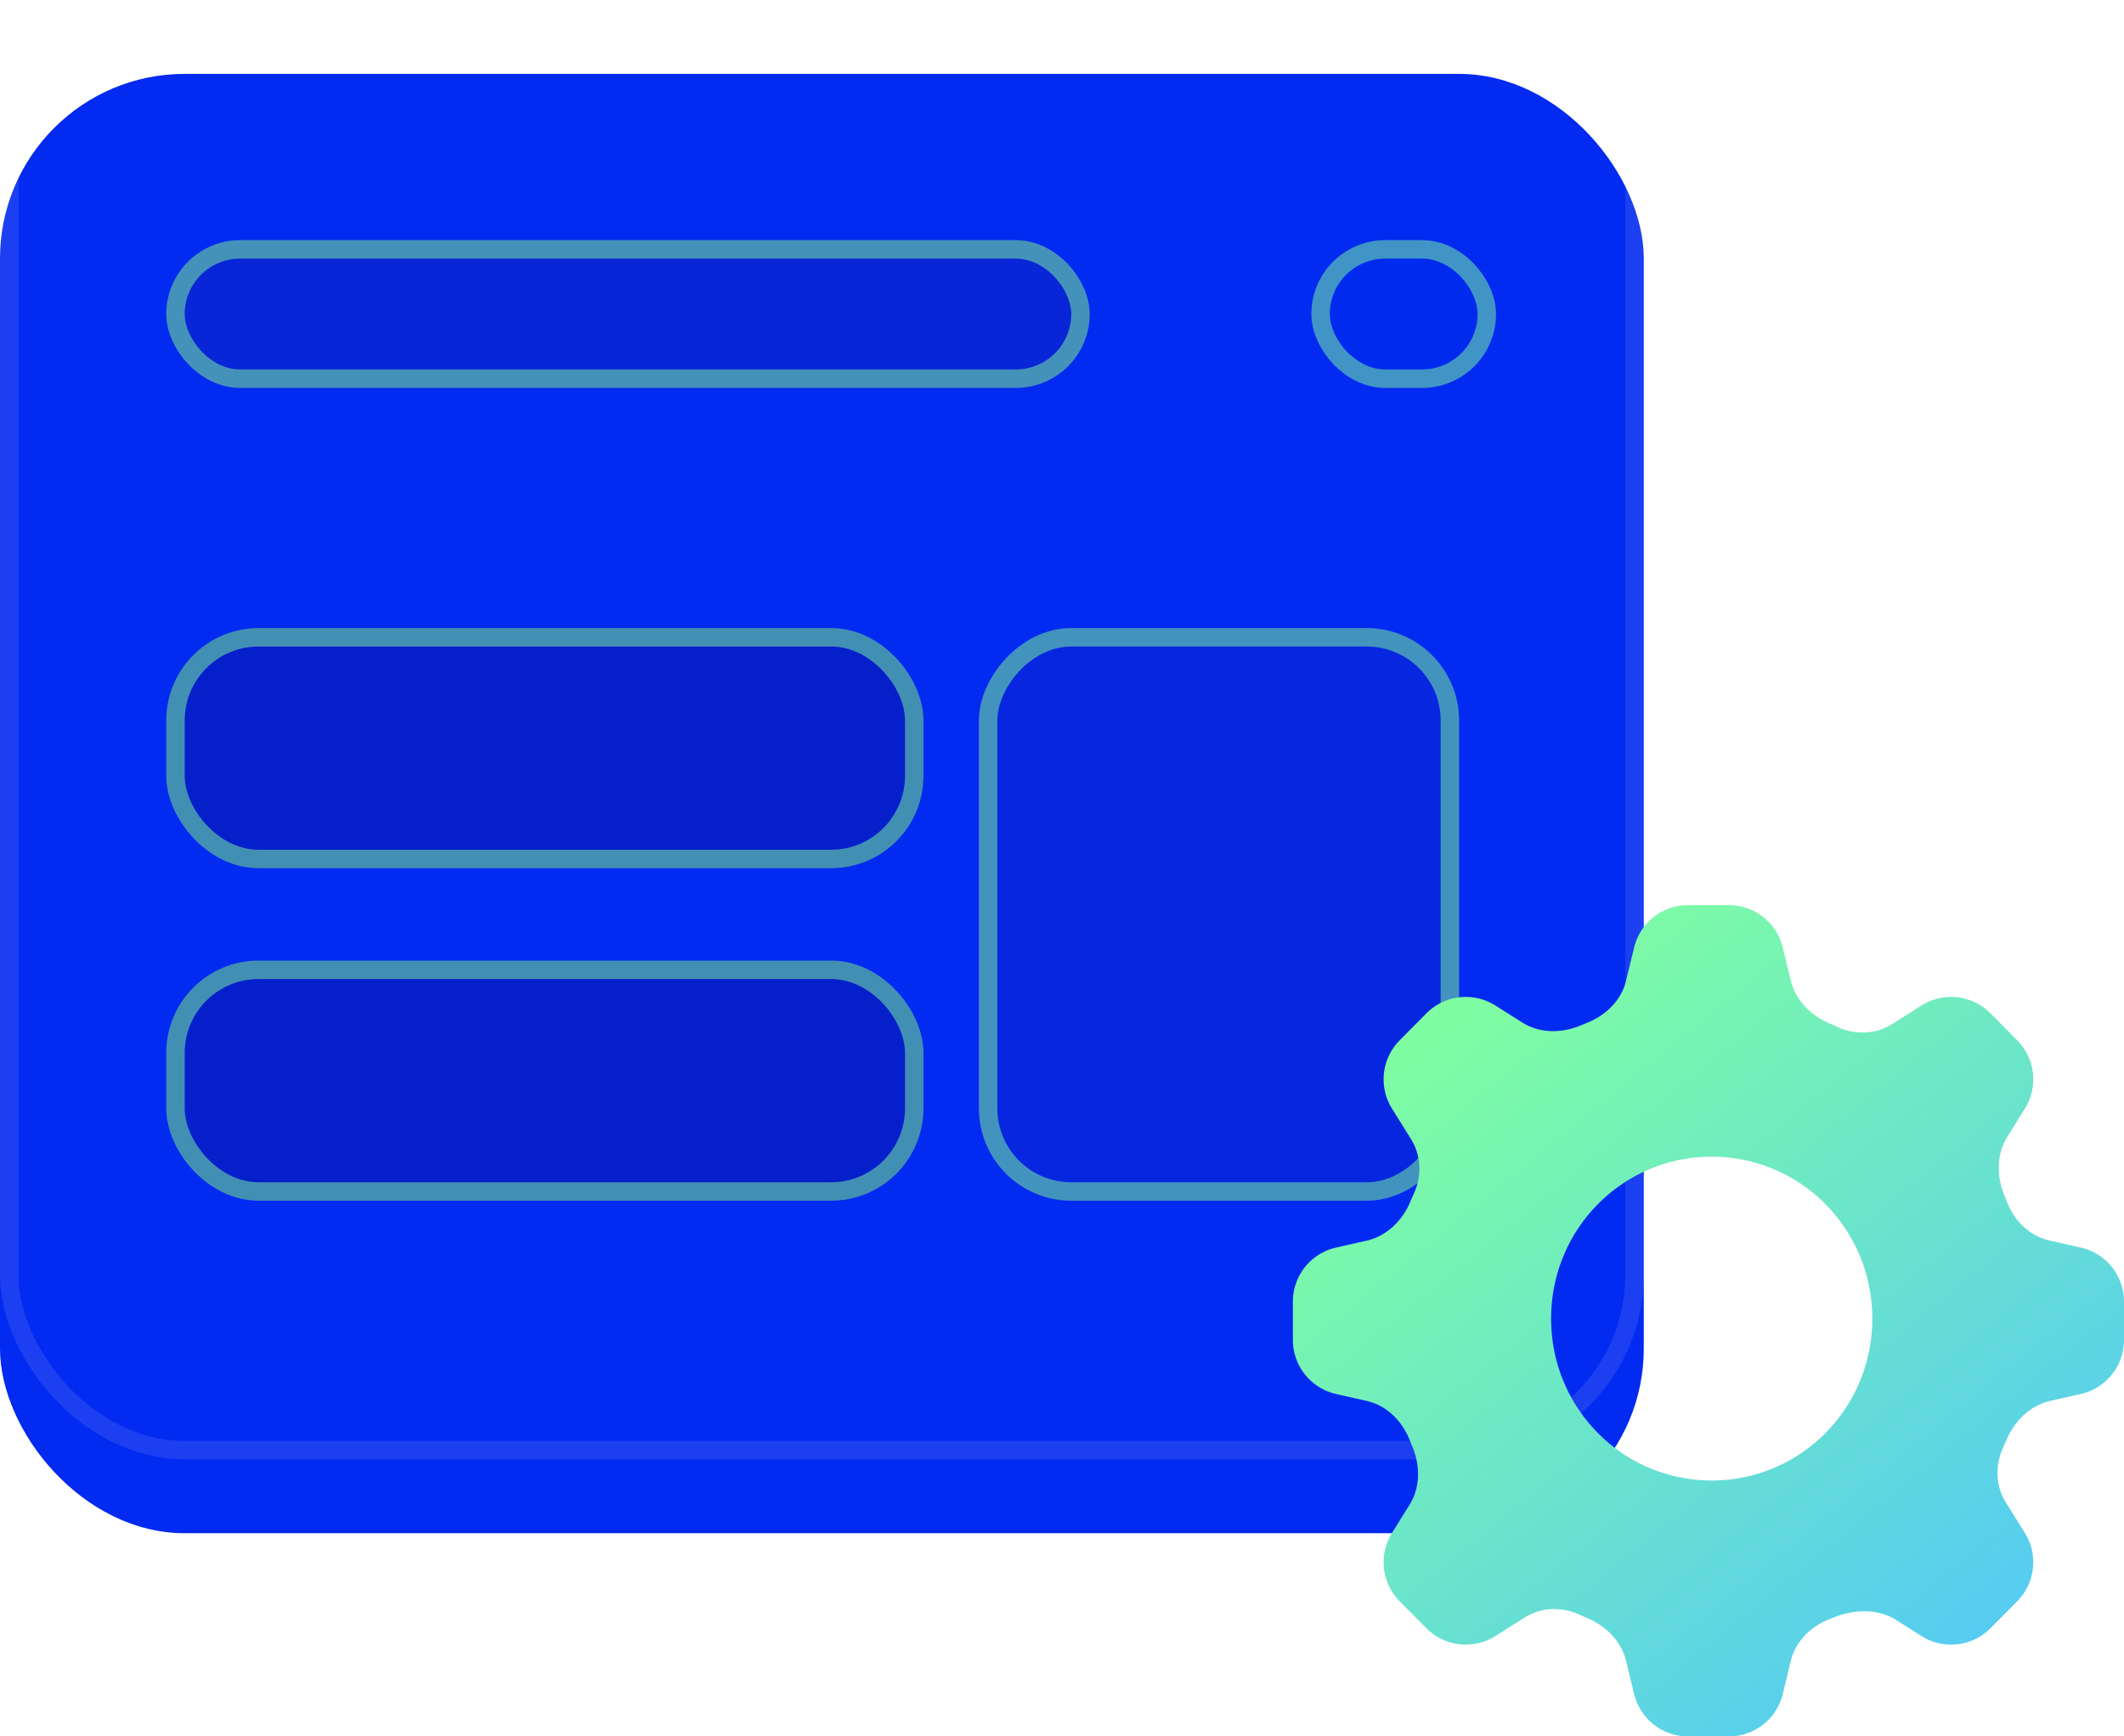 <svg width="115" height="94" fill="none" xmlns="http://www.w3.org/2000/svg"><g filter="url(#a)"><rect width="89" height="79" rx="10" fill="#022AF0"/></g><rect x=".5" y=".5" width="88" height="78" rx="9.5" stroke="#FAFAFA" stroke-opacity=".1"/><rect x="9" y="13" width="50" height="8" rx="4" fill="#131DAA" fill-opacity=".37"/><rect x="9.5" y="13.5" width="49" height="7" rx="3.5" stroke="#80FF9F" stroke-opacity=".5"/><rect x="71" y="13" width="10" height="8" rx="4" fill="#022AF0" fill-opacity=".36"/><rect x="71.5" y="13.5" width="9" height="7" rx="3.5" stroke="#80FF9F" stroke-opacity=".5"/><rect x="9" y="34" width="41" height="13" rx="5" fill="#0A1193" fill-opacity=".4"/><rect x="9.5" y="34.5" width="40" height="12" rx="4.5" stroke="#80FF9F" stroke-opacity=".5"/><rect x="9" y="52" width="41" height="13" rx="5" fill="#0A1193" fill-opacity=".4"/><rect x="9.5" y="52.5" width="40" height="12" rx="4.5" stroke="#80FF9F" stroke-opacity=".5"/><rect width="26" height="31" rx="5" transform="matrix(-1 0 0 1 79 34)" fill="#131DAA" fill-opacity=".23"/><rect x="-.5" y=".5" width="25" height="30" rx="4.5" transform="matrix(-1 0 0 1 78 34)" stroke="#80FF9F" stroke-opacity=".5"/><path d="M99.286 87.56c1.101-.449 2.381-.492 3.386.144l1.362.862a3 3 0 0 0 3.734-.422l1.448-1.46a3 3 0 0 0 .417-3.698l-1.033-1.658c-.55-.883-.588-1.98-.159-2.928.069-.153.137-.306.202-.46.434-1.024 1.278-1.857 2.362-2.102l1.657-.375A3 3 0 0 0 115 72.537v-2.074a3 3 0 0 0-2.338-2.926l-1.707-.386c-1.057-.24-1.882-1.04-2.275-2.05-.049-.125-.099-.25-.151-.374-.432-1.036-.441-2.233.153-3.186l.951-1.526a3 3 0 0 0-.417-3.7l-1.448-1.46a3 3 0 0 0-3.734-.421l-1.579 1c-.891.563-2.005.601-2.964.162-.15-.069-.3-.136-.453-.2-1.002-.43-1.822-1.25-2.079-2.31l-.436-1.794A3 3 0 0 0 93.608 49h-2.216a3 3 0 0 0-2.915 2.292l-.436 1.794c-.257 1.06-1.08 1.87-2.091 2.275-.107.043-.213.087-.32.132-1.044.45-2.256.465-3.217-.144l-1.447-.915a3 3 0 0 0-3.734.422l-1.448 1.46a3 3 0 0 0-.417 3.698l1.033 1.658c.55.883.588 1.98.159 2.928-.07.153-.137.306-.202.46-.434 1.024-1.278 1.857-2.362 2.102l-1.657.375A3 3 0 0 0 70 70.463v2.074a3 3 0 0 0 2.338 2.926l1.657.375c1.084.245 1.917 1.08 2.327 2.114.044.11.089.22.135.328.44 1.033.455 2.226-.139 3.179l-.95 1.527a3 3 0 0 0 .416 3.699l1.448 1.46a3 3 0 0 0 3.734.421l1.58-1c.89-.563 2.004-.601 2.963-.162.15.069.3.136.453.2 1.002.43 1.822 1.25 2.079 2.31l.436 1.794A3 3 0 0 0 91.392 94h2.216a3 3 0 0 0 2.915-2.292l.436-1.794c.257-1.06 1.08-1.87 2.096-2.262l.231-.091Zm-6.61-7.415c-4.817 0-8.694-3.908-8.694-8.763 0-4.856 3.877-8.764 8.694-8.764 4.817 0 8.695 3.908 8.695 8.764 0 4.855-3.877 8.763-8.695 8.763Z" fill="url(#b)"/><defs><linearGradient id="b" x1="78" y1="53.5" x2="107" y2="89" gradientUnits="userSpaceOnUse"><stop stop-color="#80FF9F"/><stop offset="1" stop-color="#56CCF2"/></linearGradient><filter id="a" x="0" y="0" width="89" height="83" filterUnits="userSpaceOnUse" color-interpolation-filters="sRGB"><feFlood flood-opacity="0" result="BackgroundImageFix"/><feBlend in="SourceGraphic" in2="BackgroundImageFix" result="shape"/><feColorMatrix in="SourceAlpha" values="0 0 0 0 0 0 0 0 0 0 0 0 0 0 0 0 0 0 127 0" result="hardAlpha"/><feOffset dy="4"/><feGaussianBlur stdDeviation="15"/><feComposite in2="hardAlpha" operator="arithmetic" k2="-1" k3="1"/><feColorMatrix values="0 0 0 0 0.5 0 0 0 0 1 0 0 0 0 0.625 0 0 0 1 0"/><feBlend in2="shape" result="effect1_innerShadow"/></filter></defs></svg>